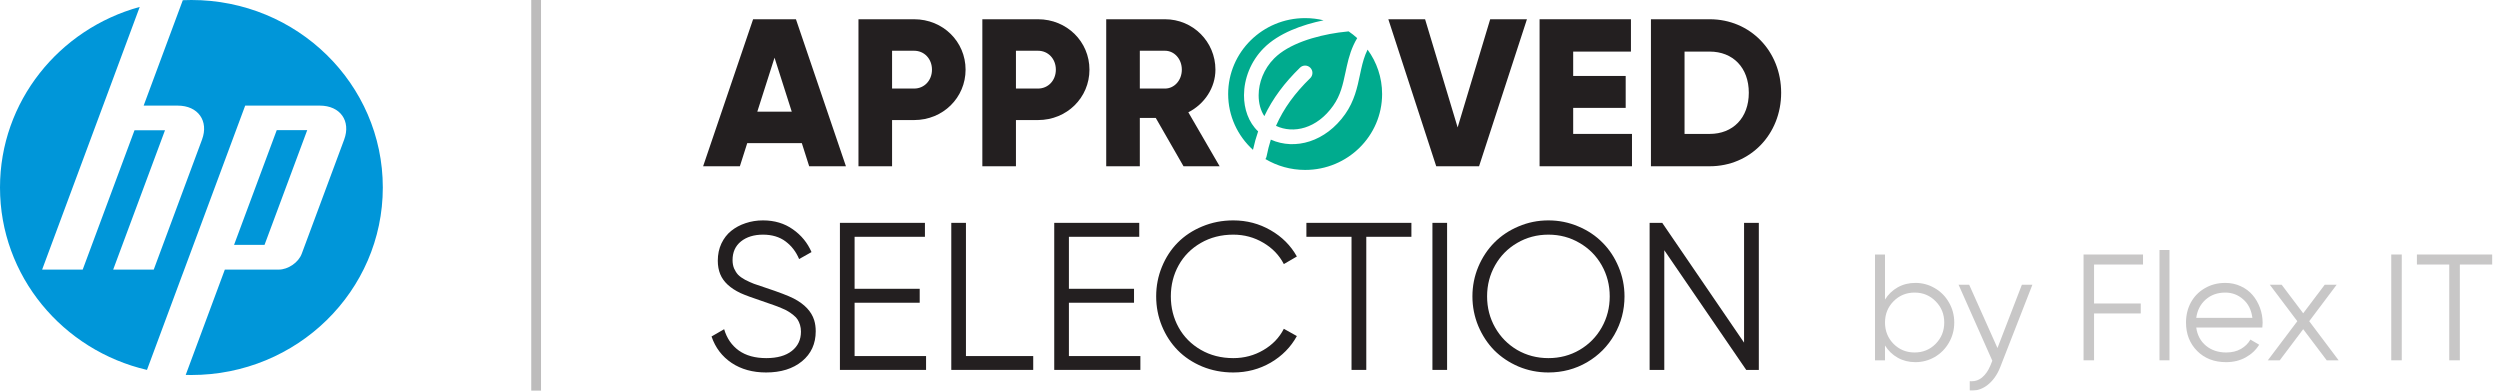 <svg width="256" height="40" viewBox="0 0 256 40" fill="none" xmlns="http://www.w3.org/2000/svg">
<path d="M82.86 17.025H86.624L81.505 1.971H77.118L72 17.025H75.763L76.516 14.66H82.108L82.86 17.025ZM77.548 11.434L79.312 5.907L81.075 11.434H77.548Z" fill="#231F20"/>
<path d="M93.606 1.971H87.907V17.025H91.348V12.294H93.606C96.574 12.294 98.875 9.993 98.875 7.133C98.875 4.273 96.574 1.971 93.606 1.971ZM93.606 9.068H91.348V5.197H93.606C94.66 5.197 95.434 6.036 95.434 7.133C95.434 8.229 94.66 9.068 93.606 9.068Z" fill="#231F20"/>
<path d="M106.291 1.971H100.592V17.025H104.033V12.294H106.291C109.259 12.294 111.56 9.993 111.56 7.133C111.56 4.273 109.259 1.971 106.291 1.971ZM106.291 9.068H104.033V5.197H106.291C107.345 5.197 108.119 6.036 108.119 7.133C108.119 8.229 107.345 9.068 106.291 9.068Z" fill="#231F20"/>
<path d="M121.191 17.025H124.89L121.685 11.498C123.341 10.66 124.46 8.982 124.46 7.133C124.46 4.273 122.159 1.971 119.298 1.971H113.277V17.025H116.718V12.079H118.352L121.191 17.025ZM116.718 5.197H119.298C120.245 5.197 121.019 6.036 121.019 7.133C121.019 8.229 120.245 9.068 119.298 9.068H116.718V5.197Z" fill="#231F20"/>
<path d="M147.069 17.025H151.456L156.359 1.971H152.596L149.262 13.047L145.929 1.971H142.165L147.069 17.025Z" fill="#231F20"/>
<path d="M161.094 13.713V11.047H166.47V7.778H161.094V5.283H167.008V1.971H157.653V17.025H167.115V13.713H161.094Z" fill="#231F20"/>
<path d="M175.078 1.971H169.056V17.025H175.078C179.228 17.025 182.39 13.756 182.39 9.498C182.39 5.24 179.228 1.971 175.078 1.971ZM175.078 13.713H172.497V5.283H175.078C177.444 5.283 179.078 6.918 179.078 9.498C179.078 12.079 177.444 13.713 175.078 13.713Z" fill="#231F20"/>
<path d="M72.861 34.455L74.153 33.71C74.426 34.641 74.926 35.369 75.654 35.894C76.382 36.412 77.32 36.671 78.468 36.671C79.588 36.671 80.46 36.426 81.083 35.936C81.706 35.446 82.018 34.788 82.018 33.962C82.018 33.717 81.986 33.489 81.923 33.279C81.86 33.069 81.78 32.887 81.682 32.733C81.584 32.572 81.44 32.418 81.251 32.271C81.062 32.117 80.88 31.988 80.705 31.883C80.537 31.777 80.306 31.666 80.012 31.547C79.718 31.421 79.456 31.319 79.225 31.242C79 31.158 78.699 31.053 78.321 30.927C77.068 30.507 76.239 30.202 75.833 30.013C74.769 29.509 74.076 28.865 73.754 28.081C73.586 27.675 73.502 27.213 73.502 26.695C73.502 26.051 73.624 25.467 73.869 24.942C74.121 24.41 74.457 23.976 74.877 23.64C75.304 23.297 75.794 23.034 76.347 22.852C76.907 22.663 77.502 22.568 78.132 22.568C79.308 22.568 80.327 22.873 81.188 23.482C82.049 24.084 82.686 24.861 83.099 25.813L81.829 26.527C81.521 25.785 81.059 25.183 80.442 24.721C79.826 24.259 79.056 24.028 78.132 24.028C77.208 24.028 76.456 24.259 75.875 24.721C75.301 25.183 75.014 25.82 75.014 26.632C75.014 26.954 75.066 27.241 75.171 27.493C75.283 27.745 75.42 27.959 75.581 28.134C75.749 28.309 75.987 28.48 76.295 28.648C76.61 28.809 76.911 28.946 77.198 29.058C77.485 29.163 77.866 29.292 78.342 29.446C79.757 29.915 80.737 30.29 81.283 30.57C82.396 31.151 83.092 31.89 83.372 32.786C83.477 33.129 83.53 33.507 83.53 33.92C83.53 35.201 83.061 36.226 82.123 36.996C81.192 37.759 79.966 38.141 78.447 38.141C77.075 38.141 75.899 37.815 74.919 37.164C73.939 36.506 73.253 35.603 72.861 34.455Z" fill="#231F20"/>
<path d="M86.008 37.878V22.82H94.713V24.248H87.51V29.572H94.177V31H87.51V36.461H94.829V37.878H86.008Z" fill="#231F20"/>
<path d="M97.412 37.878V22.82H98.913V36.461H105.802V37.878H97.412Z" fill="#231F20"/>
<path d="M107.954 37.878V22.82H116.659V24.248H109.456V29.572H116.124V31H109.456V36.461H116.775V37.878H107.954Z" fill="#231F20"/>
<path d="M118.98 33.384C118.588 32.425 118.392 31.413 118.392 30.349C118.392 29.285 118.588 28.277 118.98 27.325C119.372 26.366 119.911 25.54 120.597 24.847C121.29 24.147 122.127 23.594 123.107 23.188C124.094 22.775 125.154 22.568 126.288 22.568C127.675 22.568 128.949 22.904 130.111 23.576C131.273 24.241 132.169 25.138 132.799 26.265L131.465 27.042C130.996 26.132 130.296 25.404 129.365 24.858C128.434 24.305 127.409 24.028 126.288 24.028C125.049 24.028 123.94 24.312 122.96 24.879C121.98 25.446 121.224 26.209 120.692 27.168C120.16 28.127 119.894 29.187 119.894 30.349C119.894 31.512 120.16 32.572 120.692 33.531C121.224 34.49 121.98 35.253 122.96 35.82C123.94 36.387 125.049 36.671 126.288 36.671C127.409 36.671 128.434 36.398 129.365 35.852C130.303 35.306 131.003 34.578 131.465 33.668L132.799 34.413C132.176 35.547 131.283 36.454 130.121 37.133C128.959 37.805 127.682 38.141 126.288 38.141C125.154 38.141 124.094 37.938 123.107 37.532C122.12 37.119 121.283 36.562 120.597 35.862C119.911 35.162 119.372 34.336 118.98 33.384Z" fill="#231F20"/>
<path d="M133.775 24.248V22.82H144.528V24.248H139.908V37.878H138.396V24.248H133.775Z" fill="#231F20"/>
<path d="M146.681 37.878V22.82H148.182V37.878H146.681Z" fill="#231F20"/>
<path d="M151.375 33.384C150.976 32.418 150.776 31.407 150.776 30.349C150.776 29.292 150.976 28.284 151.375 27.325C151.781 26.366 152.327 25.54 153.013 24.847C153.706 24.147 154.532 23.594 155.491 23.188C156.457 22.775 157.479 22.568 158.557 22.568C159.635 22.568 160.657 22.775 161.623 23.188C162.589 23.594 163.415 24.147 164.101 24.847C164.794 25.54 165.34 26.366 165.739 27.325C166.146 28.284 166.349 29.292 166.349 30.349C166.349 31.764 166.005 33.069 165.319 34.266C164.64 35.456 163.702 36.401 162.505 37.101C161.308 37.794 159.992 38.141 158.557 38.141C157.479 38.141 156.457 37.938 155.491 37.532C154.532 37.119 153.706 36.566 153.013 35.873C152.327 35.173 151.781 34.343 151.375 33.384ZM153.097 27.168C152.551 28.134 152.278 29.194 152.278 30.349C152.278 31.505 152.551 32.565 153.097 33.531C153.643 34.497 154.395 35.264 155.354 35.831C156.32 36.391 157.388 36.671 158.557 36.671C159.726 36.671 160.79 36.391 161.749 35.831C162.715 35.264 163.471 34.497 164.017 33.531C164.563 32.565 164.836 31.505 164.836 30.349C164.836 29.194 164.563 28.134 164.017 27.168C163.471 26.202 162.715 25.439 161.749 24.879C160.79 24.312 159.726 24.028 158.557 24.028C157.388 24.028 156.32 24.312 155.354 24.879C154.395 25.439 153.643 26.202 153.097 27.168Z" fill="#231F20"/>
<path d="M168.921 37.878V22.82H170.213L178.592 35.085V22.82H180.104V37.878H178.813L170.423 25.624V37.878H168.921Z" fill="#231F20"/>
<path fill-rule="evenodd" clip-rule="evenodd" d="M133.646 17.401C137.999 17.401 141.528 13.92 141.528 9.627C141.528 7.93 140.976 6.359 140.04 5.081C139.724 5.717 139.541 6.381 139.384 7.082C139.34 7.275 139.298 7.474 139.255 7.678V7.678C138.993 8.925 138.694 10.346 137.739 11.695C135.748 14.509 132.637 15.415 130.133 14.297C129.961 14.841 129.817 15.409 129.699 16.005C129.679 16.11 129.637 16.205 129.58 16.288C130.767 16.994 132.158 17.401 133.646 17.401ZM128.305 15.344C128.449 14.685 128.624 14.057 128.832 13.454C127.846 12.527 127.38 11.145 127.385 9.744C127.392 8.084 128.049 6.295 129.41 4.925V4.925C130.937 3.389 133.353 2.529 135.534 2.079C134.929 1.932 134.297 1.854 133.646 1.854C129.292 1.854 125.763 5.334 125.763 9.627C125.763 11.888 126.742 13.924 128.305 15.344ZM130.662 12.887C131.454 11.085 132.607 9.524 134.168 8.002C134.464 7.712 134.47 7.237 134.181 6.941C133.892 6.644 133.417 6.639 133.12 6.928C131.545 8.465 130.334 10.064 129.468 11.892C129.093 11.329 128.882 10.587 128.885 9.749C128.89 8.468 129.402 7.061 130.474 5.982C131.956 4.491 134.679 3.674 137.08 3.331C137.434 3.281 137.775 3.242 138.098 3.212C138.407 3.421 138.701 3.652 138.977 3.902C138.403 4.854 138.13 5.822 137.92 6.752C137.87 6.976 137.823 7.195 137.777 7.409C137.51 8.658 137.277 9.751 136.515 10.828L137.128 11.262L136.515 10.828C134.845 13.189 132.442 13.724 130.662 12.887ZM130.474 5.982L129.942 5.453L130.474 5.982V5.982Z" fill="#00AB8E"/>
<path opacity="0.3" d="M54.9 0V40" stroke="#231F20"/>
<g opacity="0.5">
<path opacity="0.5" d="M192 36.895V26.061H193.024V30.677C193.355 30.143 193.789 29.725 194.326 29.423C194.863 29.121 195.465 28.97 196.133 28.97C196.85 28.97 197.513 29.148 198.12 29.506C198.732 29.859 199.216 30.347 199.573 30.972C199.934 31.596 200.115 32.281 200.115 33.027C200.115 33.772 199.934 34.457 199.573 35.082C199.216 35.706 198.732 36.197 198.12 36.555C197.513 36.907 196.85 37.084 196.133 37.084C195.465 37.084 194.863 36.933 194.326 36.63C193.789 36.328 193.355 35.91 193.024 35.376V36.895H192ZM193.897 30.851C193.315 31.44 193.024 32.166 193.024 33.027C193.024 33.888 193.315 34.616 193.897 35.21C194.484 35.8 195.204 36.094 196.057 36.094C196.91 36.094 197.628 35.8 198.21 35.21C198.797 34.616 199.091 33.888 199.091 33.027C199.091 32.166 198.797 31.44 198.21 30.851C197.628 30.257 196.91 29.959 196.057 29.959C195.204 29.959 194.484 30.257 193.897 30.851Z" fill="#231F20"/>
<path opacity="0.5" d="M200.559 29.158H201.643L204.541 35.641L207.04 29.158H208.116L204.819 37.605C204.518 38.371 204.092 38.972 203.539 39.411C203.043 39.804 202.498 40 201.906 40C201.841 40 201.773 39.998 201.703 39.992V39.033C201.773 39.038 201.841 39.041 201.906 39.041C202.297 39.041 202.646 38.915 202.952 38.663C203.309 38.371 203.597 37.958 203.818 37.424L204.014 36.94L200.559 29.158Z" fill="#231F20"/>
<path opacity="0.5" d="M213.355 36.895V26.061H219.445V27.088H214.432V31.078H219.212V32.097H214.432V36.895H213.355Z" fill="#231F20"/>
<path opacity="0.5" d="M221.131 36.895V25.6H222.155V36.895H221.131Z" fill="#231F20"/>
<path opacity="0.5" d="M223.848 33.027C223.848 32.271 224.014 31.586 224.345 30.972C224.681 30.357 225.158 29.871 225.775 29.514C226.393 29.151 227.09 28.97 227.868 28.97C228.44 28.97 228.97 29.083 229.456 29.31C229.943 29.536 230.347 29.838 230.668 30.216C230.989 30.594 231.24 31.03 231.421 31.523C231.602 32.012 231.692 32.523 231.692 33.057C231.692 33.178 231.682 33.339 231.662 33.541H224.895C225.005 34.326 225.339 34.948 225.896 35.407C226.453 35.865 227.143 36.094 227.966 36.094C228.548 36.094 229.05 35.973 229.471 35.731C229.898 35.485 230.222 35.165 230.442 34.772L231.338 35.301C231.002 35.845 230.54 36.278 229.953 36.6C229.371 36.923 228.704 37.084 227.951 37.084C226.741 37.084 225.755 36.704 224.993 35.943C224.23 35.177 223.848 34.205 223.848 33.027ZM224.895 32.551H230.646C230.54 31.735 230.224 31.1 229.697 30.647C229.175 30.189 228.566 29.959 227.868 29.959C227.07 29.959 226.4 30.199 225.858 30.677C225.321 31.156 225 31.78 224.895 32.551Z" fill="#231F20"/>
<path opacity="0.5" d="M232.226 36.895L235.245 32.891L232.43 29.158H233.642L235.847 32.082L238.053 29.158H239.272L236.464 32.891L239.475 36.895H238.256L235.847 33.707L233.446 36.895H232.226Z" fill="#231F20"/>
<path opacity="0.5" d="M244.865 36.895V26.061H245.941V36.895H244.865Z" fill="#231F20"/>
<path opacity="0.5" d="M247.492 27.088V26.061H255.2V27.088H251.888V36.895H250.804V27.088H247.492Z" fill="#231F20"/>
</g>
<path d="M19.6 38.4C19.405 38.4 19.211 38.397 19.017 38.391L23.023 27.607H28.536C29.503 27.607 30.565 26.879 30.896 25.988L35.242 14.295C35.953 12.381 34.834 10.815 32.754 10.815H25.107L18.69 28.087H18.687L15.05 37.879C6.419 35.869 0 28.269 0 19.2C0 10.392 6.054 2.971 14.308 0.709L10.555 10.815H10.554L4.314 27.607L8.468 27.608L13.774 13.338H16.896L11.589 27.608L15.742 27.608L20.687 14.295C21.398 12.381 20.279 10.815 18.201 10.815H14.71L18.719 0.02C19.011 0.007 19.305 0 19.6 0C30.425 0 39.2 8.596 39.2 19.2C39.2 29.804 30.425 38.4 19.6 38.4ZM31.459 13.328H28.338L23.967 25.075H27.088L31.459 13.328Z" fill="#0096D9"/>
</svg>
